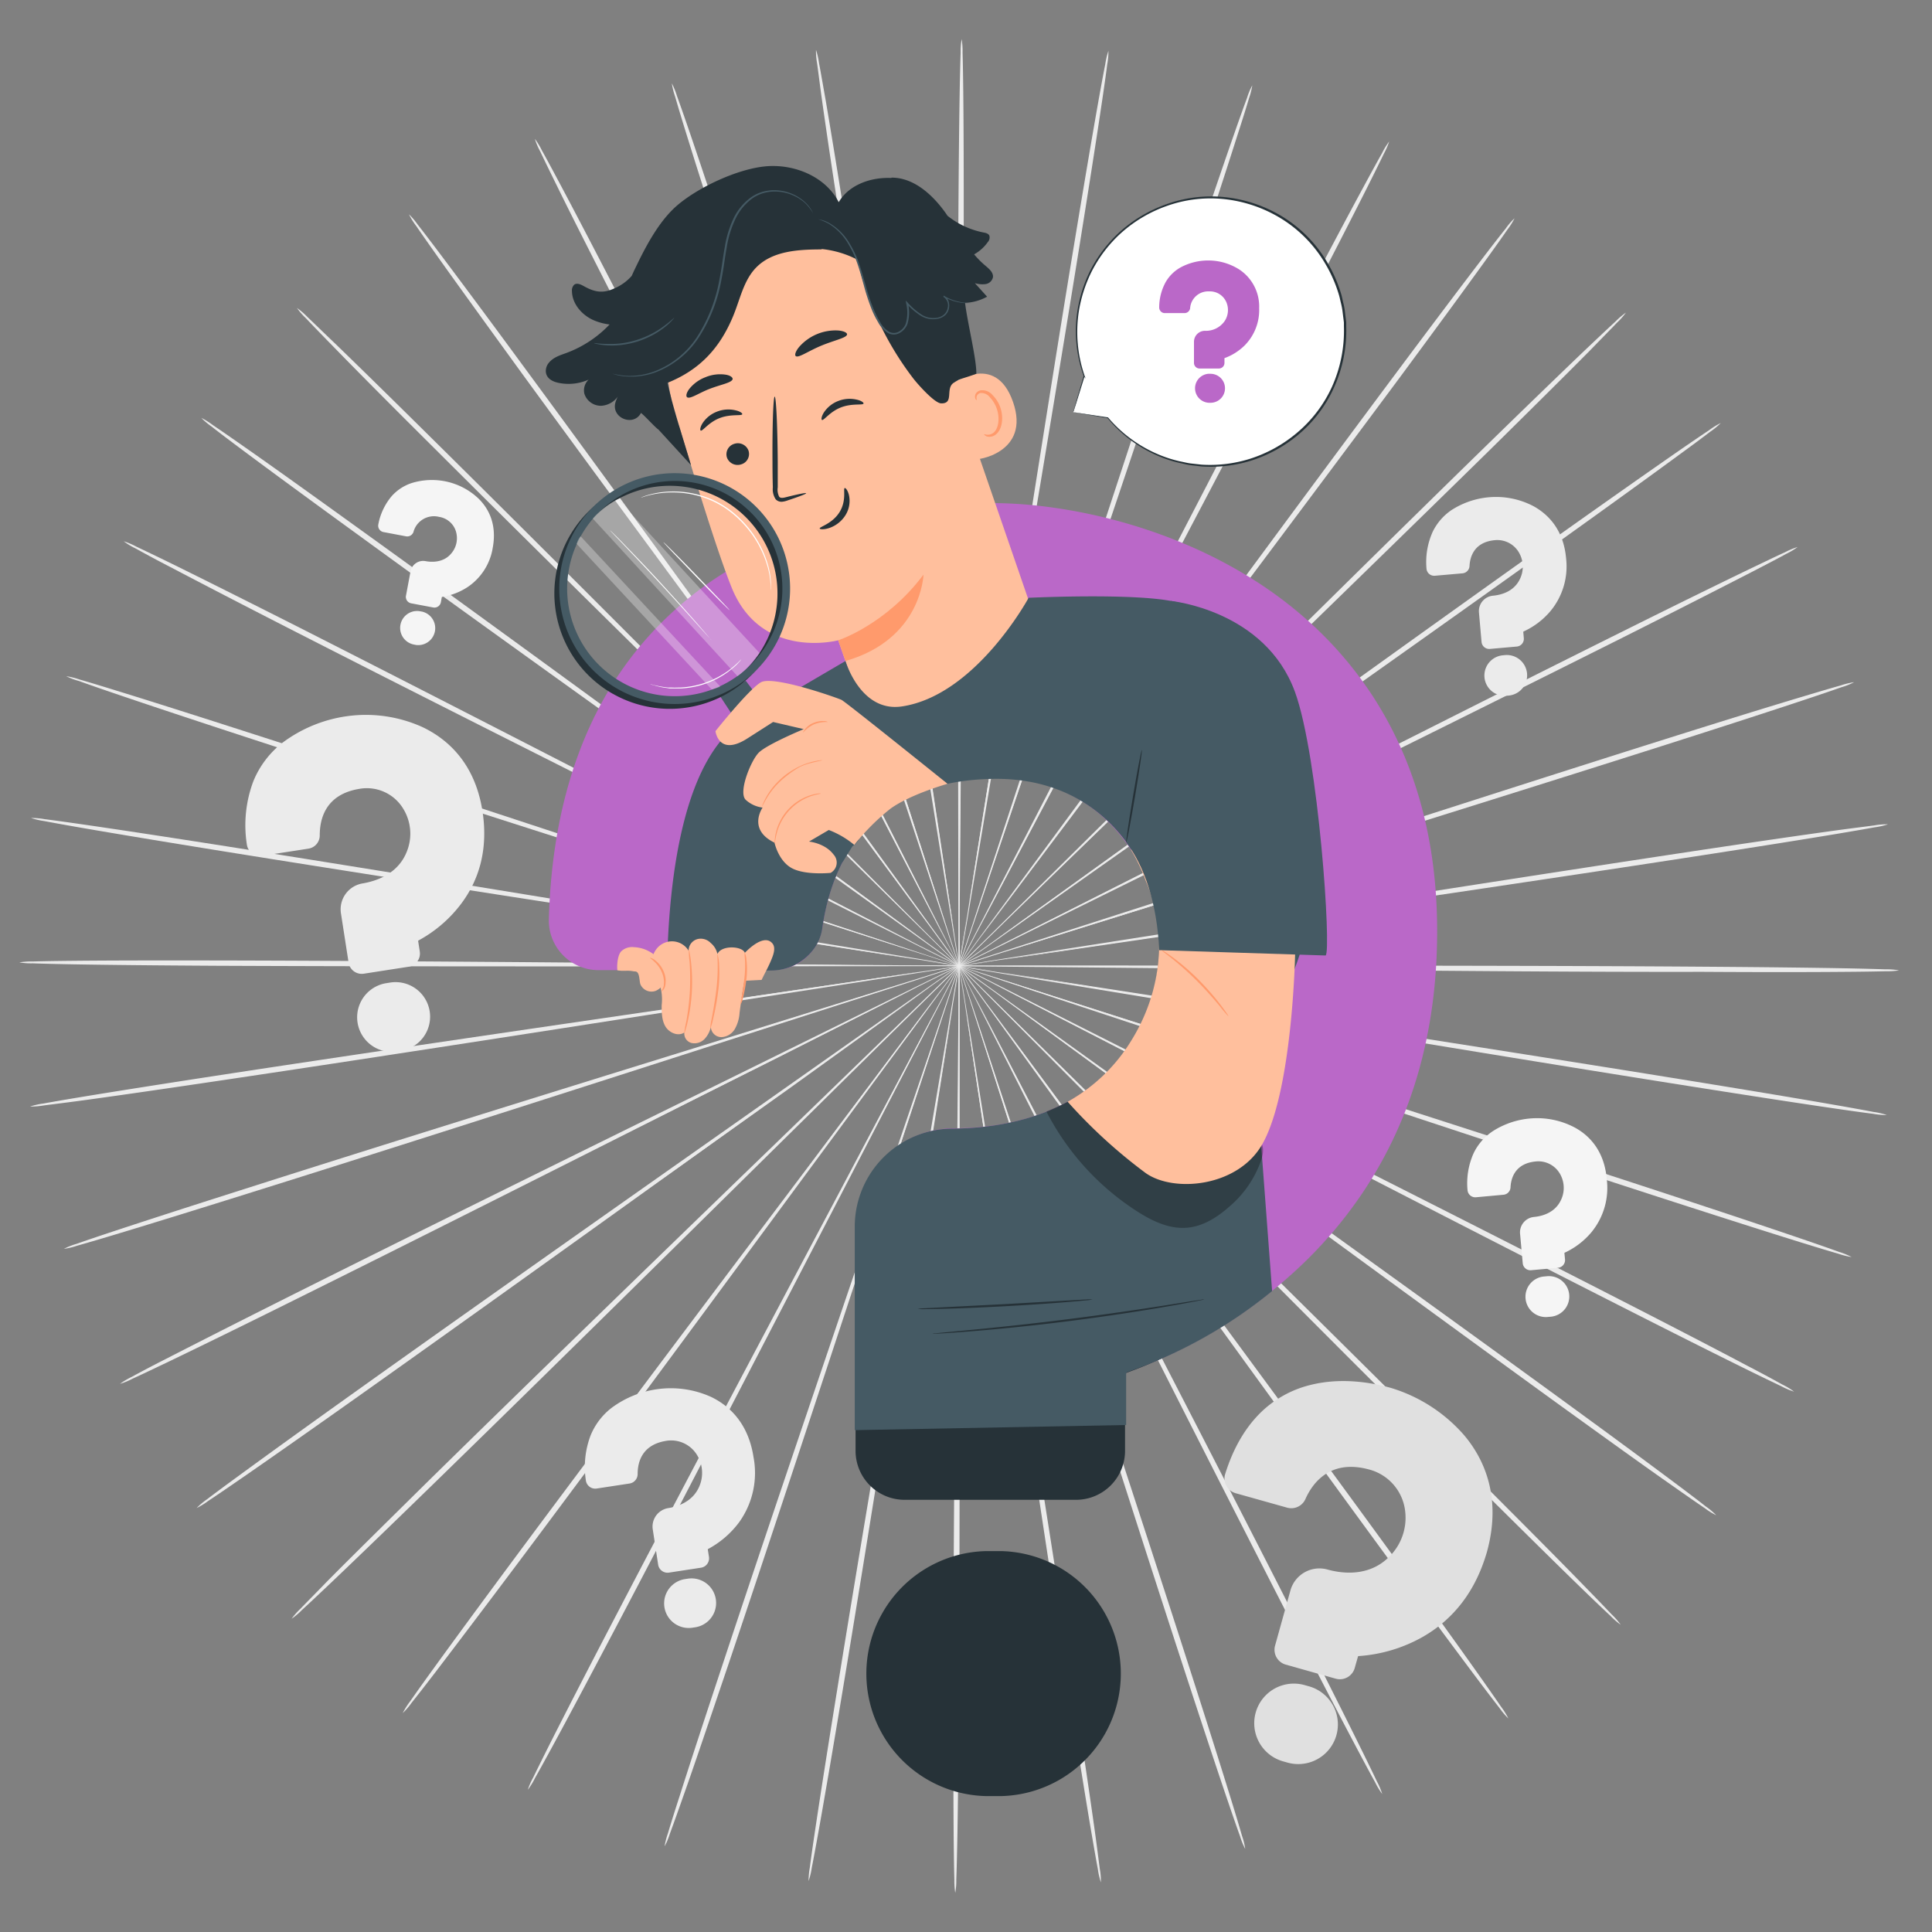 <svg xmlns="http://www.w3.org/2000/svg" viewBox="0 0 500 500"><rect x="0" y="0" width="500" height="500" fill="#808080" stroke="none"/><g id="freepik--background-complete--inject-56"><path d="M317.52,250.72l-123-1.17-37.28-.18-10.14,0-2.63,0a4.72,4.72,0,0,0-.9,0,5.12,5.12,0,0,0,.9.06l2.63.06,10.14.12,37.28.2,123,.08c48,0,91.5.06,123,.29,15.74.11,28.48.26,37.28.42,4.41.09,7.82.18,10.14.26a18,18,0,0,1,3.53.27,19.74,19.74,0,0,1-3.53.23c-2.32.06-5.74.12-10.14.15-8.8.08-21.54.1-37.28,0C409,251.58,365.54,251.21,317.52,250.72Z" style="fill:#ebebeb"></path><path d="M316.57,261.41l-121.35-20-36.8-5.89-10-1.52-2.61-.37a4.93,4.93,0,0,0-.89-.09,4.78,4.78,0,0,0,.88.2l2.59.47,10,1.68,36.8,5.91L316.68,260.7c47.44,7.35,90.38,14.07,121.44,19.12,15.53,2.52,28.09,4.62,36.76,6.14,4.34.75,7.7,1.37,10,1.81a17.24,17.24,0,0,1,3.45.81,19.73,19.73,0,0,1-3.53-.32c-2.3-.29-5.68-.76-10-1.39-8.71-1.27-21.3-3.2-36.84-5.66C406.81,276.3,363.92,269.26,316.57,261.41Z" style="fill:#ebebeb"></path><path d="M313.92,271.82,197.29,233.2l-35.4-11.53-9.65-3.06-2.52-.77a5.49,5.49,0,0,0-.87-.22,5,5,0,0,0,.84.33l2.48.86,9.6,3.22,35.39,11.55,117,37.55c45.67,14.62,87,27.93,116.87,37.74,14.94,4.9,27,8.93,35.32,11.77,4.16,1.42,7.39,2.55,9.56,3.34a18.3,18.3,0,0,1,3.28,1.34,19.4,19.4,0,0,1-3.44-.86c-2.23-.64-5.49-1.63-9.69-2.93-8.4-2.61-20.52-6.47-35.48-11.31C400.66,300.54,359.43,286.92,313.92,271.82Z" style="fill:#ebebeb"></path><path d="M309.65,281.68l-109-56.23-33.12-16.88-9-4.52-2.36-1.15a7.52,7.52,0,0,0-.83-.36,5.66,5.66,0,0,0,.78.46l2.31,1.24,9,4.66,33.11,16.9L310,281.05c42.77,21.52,81.47,41.08,109.4,55.4,14,7.16,25.24,13,33,17.11,3.88,2,6.88,3.66,8.91,4.78a17.48,17.48,0,0,1,3,1.82,19.45,19.45,0,0,1-3.26-1.38c-2.09-1-5.16-2.47-9.1-4.41-7.88-3.88-19.23-9.57-33.22-16.68C390.73,323.49,352.19,303.65,309.65,281.68Z" style="fill:#ebebeb"></path><path d="M303.87,290.76,205.1,218.42l-30-21.78-8.21-5.86c-.93-.65-1.64-1.15-2.16-1.5a4,4,0,0,0-.75-.48,7.1,7.1,0,0,0,.69.57l2.09,1.58,8.12,6,30,21.8,99.44,71.45c38.83,27.86,73.95,53.14,99.26,71.59,12.66,9.22,22.87,16.74,29.89,22,3.51,2.62,6.22,4.68,8,6.09a17.38,17.38,0,0,1,2.69,2.27,18.29,18.29,0,0,1-3-1.86c-1.92-1.3-4.71-3.24-8.3-5.76-7.16-5-17.47-12.42-30.17-21.59C377.32,344.56,342.39,319,303.87,290.76Z" style="fill:#ebebeb"></path><path d="M296.72,298.83l-86.16-86.6c-11.06-11-20-19.93-26.24-26.12-3.1-3.05-5.52-5.42-7.19-7.05l-1.89-1.82a5.53,5.53,0,0,0-.67-.59,5.23,5.23,0,0,0,.6.67L177,179.2l7.08,7.16,26.22,26.14,87,85.83c34,33.48,64.67,63.84,86.77,85.95,11.05,11.05,19.95,20,26.05,26.29,3.06,3.13,5.41,5.58,7,7.26a17.64,17.64,0,0,1,2.31,2.65,18.76,18.76,0,0,1-2.66-2.31c-1.69-1.56-4.15-3.91-7.29-6.95-6.28-6.08-15.3-15-26.4-26C360.79,363.25,330.32,332.66,296.72,298.83Z" style="fill:#ebebeb"></path><path d="M288.38,305.72,216.93,207l-21.8-29.83-6-8.07L187.56,167a6.81,6.81,0,0,0-.56-.68,4.45,4.45,0,0,0,.48.75l1.49,2.14,5.87,8.15,21.77,29.84L289,305.3c28.27,38.27,53.82,73,72.16,98.21,9.17,12.61,16.54,22.85,21.59,30,2.52,3.56,4.46,6.33,5.75,8.23a18,18,0,0,1,1.86,3,19,19,0,0,1-2.27-2.68c-1.42-1.81-3.48-4.51-6.1-8-5.25-7-12.76-17.12-22-29.7C341.52,379.18,316.24,344.29,288.38,305.72Z" style="fill:#ebebeb"></path><path d="M279.06,311.23l-54.9-108.57-16.81-32.82L202.72,161c-.54-1-.94-1.75-1.24-2.3a6,6,0,0,0-.45-.76,5.15,5.15,0,0,0,.35.81l1.14,2.35c1,2.07,2.56,5.09,4.5,9l16.78,32.83,55.91,108.07c21.86,42.16,41.59,80.38,55.7,108.13,7.06,13.87,12.72,25.12,16.57,32.93,1.93,3.9,3.4,6.94,4.38,9a17.73,17.73,0,0,1,1.36,3.23,19.19,19.19,0,0,1-1.82-3c-1.11-2-2.72-5-4.75-8.83-4.08-7.7-9.9-18.88-17-32.72C319.9,392,300.46,353.63,279.06,311.23Z" style="fill:#ebebeb"></path><path d="M269,315.24,232.08,199.5l-11.36-35c-1.37-4.1-2.43-7.29-3.16-9.5-.37-1.06-.65-1.87-.85-2.46a5.67,5.67,0,0,0-.33-.83,5.49,5.49,0,0,0,.22.87c.18.59.43,1.41.75,2.49l3,9.54c2.69,8.31,6.56,20.26,11.33,35l38,115.4c14.86,45,28.25,85.83,37.76,115.42,4.76,14.8,8.55,26.79,11.11,35.1,1.28,4.15,2.25,7.38,2.88,9.58a17.05,17.05,0,0,1,.83,3.4,17.86,17.86,0,0,1-1.32-3.24c-.78-2.16-1.89-5.35-3.29-9.46-2.8-8.23-6.75-20.17-11.58-34.95C296.42,401.32,283.34,360.42,269,315.24Z" style="fill:#ebebeb"></path><path d="M258.38,317.63c-7-46.87-13.37-89.28-18-120-2.37-15.33-4.29-27.73-5.63-36.35l-1.6-9.87c-.2-1.1-.34-1.95-.45-2.56a5.59,5.59,0,0,0-.19-.87,5.43,5.43,0,0,0,.08.89c.08.61.2,1.46.35,2.57.33,2.3.82,5.62,1.44,9.9,1.33,8.61,3.24,21,5.61,36.35,4.89,30.7,11.63,73.05,19.08,119.85s14.2,89.14,18.87,119.84c2.34,15.35,4.18,27.78,5.38,36.39.6,4.3,1,7.64,1.31,9.91a17.44,17.44,0,0,1,.28,3.48,18.81,18.81,0,0,1-.78-3.4c-.43-2.25-1-5.57-1.74-9.86-1.45-8.56-3.45-21-5.85-36.3C271.74,406.9,265.36,364.48,258.38,317.63Z" style="fill:#ebebeb"></path><path d="M247.53,318.36c.43-47.38.82-90.25,1.1-121.32.07-15.51.12-28,.16-36.77,0-4.32,0-7.68,0-10,0-1.12,0-2,0-2.6a4.59,4.59,0,0,0-.05-.88,8.56,8.56,0,0,0,0,.88c0,.62,0,1.48-.07,2.6,0,2.32-.06,5.68-.12,10,0,8.71-.1,21.26-.18,36.77V318.36c0,47.35,0,90.24-.21,121.28-.11,15.52-.25,28.08-.41,36.76-.09,4.34-.17,7.71-.26,10a17.59,17.59,0,0,1-.27,3.48,19.29,19.29,0,0,1-.23-3.48c-.07-2.29-.12-5.66-.17-10-.08-8.68-.11-21.25-.07-36.77C246.7,408.59,247.06,365.71,247.53,318.36Z" style="fill:#ebebeb"></path><path d="M236.68,317.42c7.9-46.73,15-89,20.22-119.68l6-36.29c.67-4.27,1.18-7.59,1.54-9.88l.37-2.58a4.86,4.86,0,0,0,.09-.88,6.19,6.19,0,0,0-.2.87c-.11.6-.27,1.45-.47,2.55-.39,2.29-1,5.6-1.7,9.86-1.41,8.6-3.45,21-6,36.29-4.89,30.7-11.65,73.05-19.11,119.86s-14.21,89.14-19.31,119.77c-2.55,15.31-4.67,27.7-6.2,36.25-.77,4.28-1.38,7.59-1.83,9.84a17.57,17.57,0,0,1-.82,3.4,19.14,19.14,0,0,1,.32-3.48c.29-2.27.76-5.61,1.41-9.91,1.28-8.59,3.23-21,5.71-36.33C221.64,406.43,228.76,364.12,236.68,317.42Z" style="fill:#ebebeb"></path><path d="M226.13,314.82l39.08-115,11.67-34.92,3.1-9.52c.33-1.07.59-1.89.77-2.48A5.43,5.43,0,0,0,281,152a4.67,4.67,0,0,0-.33.82l-.88,2.45c-.75,2.2-1.85,5.38-3.25,9.47-2.77,8.28-6.76,20.19-11.7,34.91-9.73,29.56-23.16,70.34-38,115.4s-28.26,85.82-38.19,115.28c-5,14.73-9,26.63-11.92,34.83-1.44,4.11-2.58,7.28-3.38,9.43a16.79,16.79,0,0,1-1.35,3.23,18.57,18.57,0,0,1,.87-3.39c.65-2.19,1.65-5.42,3-9.56,2.63-8.28,6.54-20.24,11.44-35C197.06,400.38,210.84,359.71,226.13,314.82Z" style="fill:#ebebeb"></path><path d="M216.13,310.62c22.23-42,42.36-80,56.94-107.55l17.1-32.68c2-3.85,3.51-6.84,4.58-8.91l1.16-2.34a4.1,4.1,0,0,0,.36-.81,6.67,6.67,0,0,0-.46.76l-1.25,2.29c-1.1,2.05-2.68,5-4.72,8.85l-17.12,32.66c-14.33,27.67-34.11,65.86-56,108.05s-41.61,80.37-56.12,107.92c-7.25,13.77-13.17,24.9-17.32,32.55-2.08,3.83-3.71,6.79-4.84,8.79a18.41,18.41,0,0,1-1.85,3A18.4,18.4,0,0,1,138,460c1-2.07,2.5-5.09,4.46-9,3.93-7.77,9.7-19,16.89-32.77C173.77,390.6,193.87,352.57,216.13,310.62Z" style="fill:#ebebeb"></path><path d="M206.92,304.92l73.29-97.45,22.06-29.64,5.94-8.1,1.52-2.12a6.62,6.62,0,0,0,.49-.75,5.23,5.23,0,0,0-.58.68l-1.6,2.07c-1.41,1.85-3.45,4.55-6.06,8l-22.09,29.62-72.39,98.1c-28.22,38.31-53.84,73-72.53,97.94-9.35,12.48-17,22.56-22.27,29.48-2.66,3.46-4.74,6.14-6.18,7.93a17.1,17.1,0,0,1-2.29,2.66,18.38,18.38,0,0,1,1.89-3c1.31-1.89,3.27-4.65,5.83-8.18,5.11-7.07,12.58-17.25,21.87-29.77C152.4,377.39,178.28,342.93,206.92,304.92Z" style="fill:#ebebeb"></path><path d="M198.72,297.87l87.77-85C297.65,201.93,306.68,193.09,313,187l7.14-7.09,1.84-1.87a5.75,5.75,0,0,0,.6-.66,6.1,6.1,0,0,0-.68.58c-.45.43-1.08,1-1.91,1.8l-7.25,7-26.49,25.88-87,85.8c-33.92,33.51-64.69,63.81-87.1,85.62-11.2,10.9-20.3,19.68-26.65,25.71-3.17,3-5.64,5.33-7.35,6.89a17.77,17.77,0,0,1-2.68,2.27,18.71,18.71,0,0,1,2.33-2.63c1.59-1.66,4-4.08,7-7.18C91,402.86,100,394,111.14,383,133.44,361.1,164.44,331,198.72,297.87Z" style="fill:#ebebeb"></path><path d="M191.74,289.65l100.11-70.52,30.23-21.51,8.17-5.91,2.11-1.56a5.26,5.26,0,0,0,.7-.57,6.58,6.58,0,0,0-.76.48l-2.17,1.48-8.27,5.78-30.24,21.5-99.46,71.41c-38.8,27.91-74,53.12-99.54,71.22-12.79,9.06-23.17,16.34-30.38,21.31-3.61,2.49-6.42,4.41-8.35,5.68a18.87,18.87,0,0,1-3,1.84A18,18,0,0,1,53.6,388c1.83-1.4,4.56-3.43,8.09-6,7.07-5.18,17.35-12.6,30.1-21.7C117.28,342.1,152.64,317.15,191.74,289.65Z" style="fill:#ebebeb"></path><path d="M186.14,280.47,296.2,226.25l33.27-16.59,9-4.58,2.33-1.22c.52-.28.78-.43.78-.44a4.78,4.78,0,0,0-.83.35l-2.38,1.12-9.08,4.44L296,225.9,186.46,281.11c-42.74,21.57-81.47,41.06-109.6,55-14.07,7-25.47,12.56-33.39,16.37-4,1.9-7,3.35-9.14,4.31a17.59,17.59,0,0,1-3.27,1.35,19.41,19.41,0,0,1,3-1.79c2-1.1,5-2.69,8.95-4.7,7.8-4,19.13-9.76,33.16-16.79C104.28,320.79,143.16,301.59,186.14,280.47Z" style="fill:#ebebeb"></path><path d="M182.07,270.52l117.34-36.46,35.5-11.22,9.63-3.12,2.49-.85a4.63,4.63,0,0,0,.84-.32,5.81,5.81,0,0,0-.87.22l-2.53.74-9.67,3-35.52,11.19-117,37.53c-45.65,14.68-87,27.91-117,37.3-15,4.71-27.15,8.46-35.58,11-4.21,1.27-7.49,2.23-9.72,2.85a17.63,17.63,0,0,1-3.44.82,18.22,18.22,0,0,1,3.29-1.3c2.18-.77,5.41-1.87,9.59-3.25,8.34-2.76,20.45-6.68,35.43-11.44C94.8,297.64,136.26,284.72,182.07,270.52Z" style="fill:#ebebeb"></path><path d="M179.63,260.07l121.7-17.8,36.85-5.57,10-1.59,2.6-.45a4.68,4.68,0,0,0,.88-.19,7.51,7.51,0,0,0-.9.08l-2.61.35-10,1.43-36.86,5.55-121.53,18.9c-47.42,7.41-90.38,14.06-121.5,18.68-15.57,2.32-28.17,4.14-36.89,5.33-4.36.59-7.75,1-10.06,1.3a19,19,0,0,1-3.53.28,18.63,18.63,0,0,1,3.46-.78c2.28-.42,5.64-1,10-1.72,8.69-1.43,21.27-3.42,36.82-5.8C89.13,273.31,132.13,267,179.63,260.07Z" style="fill:#ebebeb"></path><path d="M178.89,249.37l123,1,37.29.13,10.13,0,2.64,0c.59,0,.9,0,.9,0a5.27,5.27,0,0,0-.9-.06l-2.64-.06-10.13-.11L301.92,250l-123,.08c-48,.06-91.5,0-123-.14-15.74-.09-28.48-.22-37.28-.38-4.4-.08-7.82-.16-10.14-.25A17.76,17.76,0,0,1,5,249.06a19.94,19.94,0,0,1,3.54-.23c2.31-.07,5.73-.13,10.13-.17,8.81-.09,21.55-.12,37.29-.09C87.39,248.62,130.88,248.94,178.89,249.37Z" style="fill:#ebebeb"></path><path d="M179.83,238.68,301.2,258.54,338,264.38l10,1.52,2.61.36a5,5,0,0,0,.9.09,5.09,5.09,0,0,0-.88-.2l-2.59-.46-10-1.67-36.8-5.87L179.72,239.39c-47.45-7.29-90.4-14-121.47-19-15.53-2.5-28.09-4.59-36.76-6.09-4.34-.75-7.7-1.36-10-1.8a19.44,19.44,0,0,1-3.45-.8,18.21,18.21,0,0,1,3.53.3c2.31.29,5.69.76,10.05,1.39,8.71,1.26,21.3,3.17,36.84,5.61C89.57,223.9,132.47,230.89,179.83,238.68Z" style="fill:#ebebeb"></path><path d="M182.46,228.27l116.68,38.47,35.42,11.48,9.66,3,2.52.76a5.06,5.06,0,0,0,.87.23,5.57,5.57,0,0,0-.84-.33l-2.49-.86-9.6-3.21-35.41-11.51-117-37.4c-45.69-14.56-87.05-27.82-116.92-37.59-14.94-4.88-27-8.89-35.34-11.73-4.16-1.41-7.38-2.54-9.56-3.33A17.52,17.52,0,0,1,17.14,175a19.79,19.79,0,0,1,3.44.85c2.23.64,5.5,1.63,9.7,2.93,8.4,2.59,20.53,6.44,35.49,11.26C95.69,199.65,136.94,213.22,182.46,228.27Z" style="fill:#ebebeb"></path><path d="M186.72,218.4l109.09,56.09L329,291.33l9,4.51,2.37,1.15a5,5,0,0,0,.82.35,5.81,5.81,0,0,0-.77-.45l-2.32-1.24-9-4.65L296,274.14,186.39,219c-42.79-21.47-81.52-41-109.46-55.27-14-7.14-25.26-13-33-17.06-3.88-2-6.88-3.65-8.91-4.77a17,17,0,0,1-3-1.82,19.21,19.21,0,0,1,3.25,1.38c2.1,1,5.17,2.46,9.11,4.39,7.88,3.87,19.24,9.56,33.25,16.64C105.59,176.68,144.16,196.48,186.72,218.4Z" style="fill:#ebebeb"></path><path d="M192.5,209.31l98.86,72.22,30.06,21.74,8.22,5.85,2.16,1.5a5.51,5.51,0,0,0,.75.48,4.73,4.73,0,0,0-.69-.57L329.77,309l-8.13-6-30.05-21.76-99.52-71.33c-38.87-27.81-74-53-99.36-71.47-12.67-9.2-22.89-16.7-29.91-21.94-3.51-2.62-6.23-4.67-8-6.08a18.61,18.61,0,0,1-2.7-2.27,19.26,19.26,0,0,1,3,1.87c1.91,1.29,4.71,3.22,8.3,5.74,7.17,5,17.49,12.4,30.2,21.56C119,155.6,153.93,181.1,192.5,209.31Z" style="fill:#ebebeb"></path><path d="M199.64,201.23l86.26,86.5,26.28,26.09,7.19,7,1.89,1.81a6,6,0,0,0,.68.59,5.23,5.23,0,0,0-.6-.67l-1.82-1.88-7.08-7.15-26.26-26.1-87.06-85.73c-34-33.43-64.75-63.75-86.87-85.84-11.07-11-20-20-26.09-26.26-3.06-3.12-5.42-5.57-7-7.24a17.47,17.47,0,0,1-2.31-2.65A18.45,18.45,0,0,1,79.53,82C81.21,83.6,83.67,86,86.82,89c6.29,6.08,15.32,14.93,26.43,25.93C135.48,136.89,166,167.44,199.64,201.23Z" style="fill:#ebebeb"></path><path d="M208,194.33,279.54,293c9.2,12.56,16.66,22.73,21.83,29.8l6,8.05c.68.9,1.21,1.59,1.59,2.08a4.66,4.66,0,0,0,.57.69,6.11,6.11,0,0,0-.48-.75l-1.51-2.14-5.87-8.15-21.81-29.81-72.49-98c-28.32-38.24-53.9-72.91-72.28-98.11C125.91,84,118.52,73.8,113.46,66.69c-2.52-3.56-4.46-6.33-5.76-8.23a18.27,18.27,0,0,1-1.86-3,18.23,18.23,0,0,1,2.27,2.68c1.42,1.81,3.48,4.5,6.11,8,5.26,7,12.78,17.1,22,29.67C154.73,120.94,180.06,155.8,208,194.33Z" style="fill:#ebebeb"></path><path d="M217.27,188.81l55,108.5c7.1,13.83,12.85,25,16.85,32.8,2,3.84,3.57,6.82,4.64,8.88.54,1,.95,1.76,1.24,2.3a5.06,5.06,0,0,0,.46.77,7,7,0,0,0-.36-.82L294,338.9l-4.51-9c-4-7.77-9.73-19-16.82-32.81l-56.05-108c-21.91-42.14-41.69-80.32-55.84-108C153.71,67.21,148,56,144.17,48.16c-1.93-3.9-3.4-6.94-4.38-9a17.45,17.45,0,0,1-1.37-3.23,18.56,18.56,0,0,1,1.82,3c1.12,2,2.73,5,4.77,8.82,4.09,7.69,9.92,18.87,17.05,32.7C176.34,108.11,195.82,146.44,217.27,188.81Z" style="fill:#ebebeb"></path><path d="M227.35,184.79c14.47,45.17,27.56,86.06,37,115.69,4.81,14.76,8.7,26.71,11.41,35,1.37,4.1,2.43,7.29,3.17,9.49.37,1.06.65,1.88.85,2.46a5.67,5.67,0,0,0,.33.83,4.19,4.19,0,0,0-.22-.86l-.75-2.49c-.71-2.22-1.72-5.43-3-9.55-2.69-8.3-6.57-20.25-11.37-35L226.66,185c-14.91-45-28.35-85.79-37.9-115.38C184,54.85,180.17,42.86,177.6,34.55c-1.29-4.15-2.26-7.38-2.89-9.58a18.51,18.51,0,0,1-.84-3.4,18.24,18.24,0,0,1,1.32,3.25c.79,2.15,1.9,5.34,3.31,9.45,2.81,8.23,6.78,20.16,11.62,34.93C199.8,98.74,212.93,139.62,227.35,184.79Z" style="fill:#ebebeb"></path><path d="M238,182.38c7.08,46.86,13.49,89.27,18.13,120,2.39,15.33,4.33,27.73,5.68,36.34.7,4.27,1.24,7.58,1.61,9.87.2,1.1.35,2,.46,2.56a4.41,4.41,0,0,0,.19.87,5.29,5.29,0,0,0-.08-.88c-.09-.62-.2-1.47-.35-2.58l-1.46-9.89c-1.34-8.62-3.27-21-5.65-36.34-4.93-30.7-11.73-73-19.25-119.84s-14.31-89.12-19-119.82C215.85,47.33,214,34.9,212.79,26.3c-.61-4.3-1-7.64-1.33-9.91a17.49,17.49,0,0,1-.28-3.49,19.12,19.12,0,0,1,.78,3.41c.43,2.25,1,5.57,1.76,9.85,1.46,8.56,3.48,21,5.9,36.3C224.47,93.13,230.91,135.54,238,182.38Z" style="fill:#ebebeb"></path><path d="M248.8,181.64c-.37,47.38-.71,90.25-1,121.33,0,15.5-.09,28-.11,36.76,0,4.32,0,7.68,0,10,0,1.12,0,2,0,2.6a6,6,0,0,0,.05.88,5,5,0,0,0,.06-.88c0-.62,0-1.48.06-2.6,0-2.32.06-5.68.1-10,0-8.71.08-21.26.14-36.76,0-31.08-.1-74-.15-121.33s-.12-90.23.06-121.28c.08-15.52.21-28.08.36-36.76.08-4.34.16-7.71.24-10a17.59,17.59,0,0,1,.27-3.48,19.29,19.29,0,0,1,.23,3.48c.07,2.29.13,5.66.18,10,.1,8.68.14,21.25.12,36.77C249.51,91.41,249.21,134.29,248.8,181.64Z" style="fill:#ebebeb"></path><path d="M259.64,182.57c-7.83,46.74-14.92,89-20.06,119.7-2.49,15.31-4.5,27.7-5.9,36.3-.66,4.27-1.17,7.59-1.53,9.88-.16,1.11-.28,2-.37,2.58a5.29,5.29,0,0,0-.08.88,5.61,5.61,0,0,0,.19-.86c.12-.61.27-1.46.47-2.56.39-2.29,1-5.6,1.69-9.86,1.4-8.6,3.43-21,5.92-36.3,4.86-30.71,11.56-73.07,19-119.88S273,93.3,278.08,62.66c2.53-15.32,4.63-27.71,6.15-36.27.76-4.27,1.38-7.59,1.82-9.83a18.62,18.62,0,0,1,.81-3.4,17.42,17.42,0,0,1-.31,3.48c-.28,2.27-.75,5.6-1.39,9.9-1.27,8.59-3.21,21-5.67,36.34C274.57,93.54,267.51,135.85,259.64,182.57Z" style="fill:#ebebeb"></path><path d="M270.2,185.15,231.27,300.24c-4.9,14.73-8.87,26.66-11.62,34.94-1.33,4.11-2.37,7.31-3.09,9.52l-.77,2.49a4.86,4.86,0,0,0-.23.86,6.28,6.28,0,0,0,.34-.83c.2-.58.49-1.4.87-2.45L220,335.3l11.65-34.93c9.69-29.57,23.07-70.36,37.85-115.44s28.15-85.86,38-115.33c4.94-14.74,9-26.64,11.87-34.85,1.43-4.11,2.57-7.29,3.37-9.43a17.55,17.55,0,0,1,1.35-3.24,18.7,18.7,0,0,1-.86,3.39c-.65,2.2-1.65,5.42-3,9.57-2.63,8.29-6.52,20.25-11.4,35C299.16,99.56,285.44,140.25,270.2,185.15Z" style="fill:#ebebeb"></path><path d="M280.21,189.35,223.41,297c-7.19,13.79-13,25-17.06,32.7l-4.57,8.92-1.16,2.34a5.58,5.58,0,0,0-.36.81,5.21,5.21,0,0,0,.46-.76l1.25-2.29c1.1-2.05,2.68-5,4.71-8.85l17.08-32.69L279.57,189c21.75-42.22,41.51-80.42,56-108,7.23-13.79,13.13-24.92,17.28-32.58,2.07-3.83,3.69-6.8,4.83-8.8a18,18,0,0,1,1.84-3,19.47,19.47,0,0,1-1.4,3.21c-1,2.07-2.49,5.1-4.45,9-3.92,7.77-9.67,19-16.84,32.79C322.46,109.31,302.41,147.36,280.21,189.35Z" style="fill:#ebebeb"></path><path d="M289.43,195l-73.17,97.54-22,29.67-5.93,8.11c-.66.91-1.16,1.62-1.52,2.12a6.62,6.62,0,0,0-.49.75,5.23,5.23,0,0,0,.58-.68l1.6-2.07c1.4-1.86,3.44-4.55,6.05-8l22.05-29.65,72.26-98.19c28.18-38.34,53.75-73,72.41-98,9.33-12.5,16.93-22.58,22.23-29.51,2.65-3.47,4.73-6.14,6.17-7.94a17.1,17.1,0,0,1,2.29-2.66,17.86,17.86,0,0,1-1.89,3c-1.3,1.89-3.27,4.66-5.82,8.19-5.1,7.08-12.56,17.26-21.83,29.8C343.85,122.49,318,157,289.43,195Z" style="fill:#ebebeb"></path><path d="M297.63,202.07,210,287.2l-26.43,25.92c-3.08,3.07-5.48,5.46-7.14,7.1l-1.83,1.87a5.23,5.23,0,0,0-.6.67,7.33,7.33,0,0,0,.68-.59l1.9-1.8,7.25-7,26.45-25.91,86.87-85.91c33.88-33.55,64.61-63.89,87-85.73,11.19-10.91,20.28-19.71,26.61-25.74,3.17-3,5.65-5.34,7.35-6.9a19.25,19.25,0,0,1,2.68-2.28,18,18,0,0,1-2.33,2.63c-1.59,1.67-4,4.1-7,7.2-6.16,6.21-15.13,15.12-26.27,26.09C362.83,138.76,331.87,168.87,297.63,202.07Z" style="fill:#ebebeb"></path><path d="M304.63,210.28l-100,70.64-30.2,21.56c-3.53,2.55-6.28,4.54-8.17,5.92L164.13,310a5.29,5.29,0,0,0-.69.56,5,5,0,0,0,.76-.47l2.16-1.48,8.26-5.8,30.22-21.53L304.2,209.7c38.76-28,73.9-53.21,99.45-71.35C416.42,129.28,426.8,122,434,117c3.61-2.49,6.42-4.41,8.34-5.68a17.72,17.72,0,0,1,3-1.84,18.75,18.75,0,0,1-2.72,2.24c-1.83,1.4-4.56,3.44-8.09,6-7.06,5.19-17.33,12.62-30.07,21.74C379,157.74,343.69,182.73,304.63,210.28Z" style="fill:#ebebeb"></path><path d="M310.24,219.46l-110,54.35L167,290.45,158,295l-2.32,1.22c-.52.29-.79.44-.78.45a4.78,4.78,0,0,0,.83-.35l2.37-1.13,9.08-4.45,33.26-16.61,109.48-55.34c42.72-21.63,81.43-41.16,109.54-55.14,14.05-7,25.45-12.59,33.36-16.4,4-1.91,7-3.37,9.14-4.33a18.89,18.89,0,0,1,3.27-1.36,18,18,0,0,1-3,1.8c-2,1.11-5.05,2.69-8.95,4.71-7.79,4-19.11,9.79-33.14,16.84C392.05,179,353.19,198.28,310.24,219.46Z" style="fill:#ebebeb"></path><path d="M314.32,229.39,197,266l-35.49,11.27-9.62,3.14-2.5.84a5.57,5.57,0,0,0-.84.33,5.41,5.41,0,0,0,.88-.22l2.52-.75,9.68-3,35.49-11.25c30-9.64,71.28-23,117-37.67s87-28,117-37.45c15-4.73,27.14-8.49,35.56-11,4.21-1.27,7.49-2.23,9.72-2.86a19.38,19.38,0,0,1,3.44-.83,16.82,16.82,0,0,1-3.29,1.31c-2.18.77-5.41,1.88-9.58,3.26-8.34,2.78-20.44,6.71-35.42,11.49C401.56,202.17,360.11,215.14,314.32,229.39Z" style="fill:#ebebeb"></path><path d="M316.77,239.84l-121.68,18-36.84,5.62-10,1.6-2.59.45a5.22,5.22,0,0,0-.88.19,5.43,5.43,0,0,0,.89-.08l2.62-.35,10-1.45,36.84-5.59,121.51-19.05C364.07,231.66,407,225,438.14,220.3c15.56-2.34,28.16-4.17,36.88-5.37,4.36-.6,7.75-1,10.06-1.32a17.9,17.9,0,0,1,3.53-.28,18.63,18.63,0,0,1-3.46.78c-2.28.42-5.64,1-10,1.73-8.68,1.45-21.26,3.45-36.81,5.85C407.26,226.49,364.26,232.87,316.77,239.84Z" style="fill:#ebebeb"></path><path d="M378.89,371.4A40.73,40.73,0,0,0,360,359.2c-5.09-1.43-12.81-2.74-20.67-.82a27.9,27.9,0,0,0-12.71,6.84c-4.21,4-7.42,9.43-9.54,16.24a3.86,3.86,0,0,0,.3,3.05,3.93,3.93,0,0,0,2.4,1.93l13.36,3.75a4,4,0,0,0,4.69-2.21c1.77-4,6.24-10.37,16.28-7.73a12.62,12.62,0,0,1,9.57,11.07,14.14,14.14,0,0,1-4.56,11.95c-5.2,4.86-12,3.92-15.57,2.92a7.79,7.79,0,0,0-9.57,5.35l-4,14.37a4,4,0,0,0,2.73,4.88l13,3.66a4,4,0,0,0,4.88-2.73l.85-3a.18.18,0,0,1,.16-.13,39,39,0,0,0,16.24-4.76c8.41-4.68,14.11-12.18,17-22.27C388.79,387.09,383.79,377.18,378.89,371.4Z" style="fill:#e0e0e0"></path><path d="M338.77,436.42l-1.14-.32a10.25,10.25,0,1,0-5.56,19.74l1.14.32a10.25,10.25,0,0,0,5.56-19.74Z" style="fill:#e0e0e0"></path><path d="M407.56,291.81a20.82,20.82,0,0,0-11.29-2.37,21.23,21.23,0,0,0-10.06,3.39,14.38,14.38,0,0,0-4.83,5.6,19,19,0,0,0-1.59,9.53,2,2,0,0,0,.7,1.41,2,2,0,0,0,1.51.48l7.08-.65a2,2,0,0,0,1.84-1.92c.11-2.25,1.09-6.11,6.38-6.68a6.46,6.46,0,0,1,6.61,3.54,7.25,7.25,0,0,1,0,6.56c-1.6,3.28-5,4.07-6.92,4.25a4,4,0,0,0-3.6,4.32l.69,7.62a2,2,0,0,0,2.2,1.84l6.91-.63a2,2,0,0,0,1.83-2.21l-.15-1.6a.1.1,0,0,1,.06-.09,20,20,0,0,0,6.9-5.26,18.08,18.08,0,0,0,4-13.77C415.18,297.51,411,293.68,407.56,291.81Z" style="fill:#f5f5f5"></path><path d="M400.26,330.3l-.6.05a5.26,5.26,0,1,0,1,10.47l.6-.05a5.26,5.26,0,1,0-1-10.47Z" style="fill:#f5f5f5"></path><path d="M123.88,129.07a17.47,17.47,0,0,0-8.52-4.48,17.79,17.79,0,0,0-8.84.43,11.92,11.92,0,0,0-5.16,3.39,15.89,15.89,0,0,0-3.45,7.29,1.68,1.68,0,0,0,1.34,2l5.83,1.1a1.71,1.71,0,0,0,1.92-1.12,5.48,5.48,0,0,1,6.64-3.91,5.39,5.39,0,0,1,4.5,4.35,6.07,6.07,0,0,1-1.49,5.27c-2,2.27-5,2.12-6.53,1.83a3.33,3.33,0,0,0-3.87,2.64l-1.18,6.28a1.69,1.69,0,0,0,1.35,2l5.68,1.07a1.7,1.7,0,0,0,2-1.35l.24-1.32a.11.11,0,0,1,.07-.06,16.81,16.81,0,0,0,6.74-2.64,15.11,15.11,0,0,0,6.38-10.13C128.69,135.38,126.19,131.35,123.88,129.07Z" style="fill:#f5f5f5"></path><path d="M109.25,158.29l-.5-.09a4.38,4.38,0,1,0-1.62,8.61l.5.1a4.39,4.39,0,0,0,1.62-8.62Z" style="fill:#f5f5f5"></path><path d="M397,131.07a20.86,20.86,0,0,0-11.29-2.41A21.27,21.27,0,0,0,375.66,132a14.4,14.4,0,0,0-4.86,5.58,19.08,19.08,0,0,0-1.63,9.53,2,2,0,0,0,2.2,1.89l7.09-.62a2,2,0,0,0,1.85-1.91c.12-2.25,1.11-6.1,6.4-6.66a6.48,6.48,0,0,1,6.6,3.57,7.25,7.25,0,0,1,0,6.56c-1.61,3.28-5,4.05-6.94,4.23a4,4,0,0,0-3.62,4.3l.67,7.62a2,2,0,0,0,2.2,1.85l6.9-.61a2,2,0,0,0,1.84-2.19l-.14-1.61a.11.11,0,0,1,.06-.09,20,20,0,0,0,6.92-5.22,18.12,18.12,0,0,0,4.1-13.76C404.61,136.81,400.41,133,397,131.07Z" style="fill:#ebebeb"></path><path d="M389.56,169.53l-.6.06a5.25,5.25,0,1,0,.91,10.47l.6-.05a5.26,5.26,0,0,0-.91-10.48Z" style="fill:#ebebeb"></path><path d="M184,361.51a25.31,25.31,0,0,0-13.83-2,25.75,25.75,0,0,0-11.9,4.85,17.24,17.24,0,0,0-5.42,7.12,23,23,0,0,0-1.23,11.64,2.45,2.45,0,0,0,2.81,2.11l8.51-1.3a2.47,2.47,0,0,0,2.08-2.46c0-2.72.87-7.46,7.22-8.55a7.83,7.83,0,0,1,8.25,3.8,8.8,8.8,0,0,1,.5,7.93c-1.7,4.08-5.78,5.29-8.06,5.65a4.83,4.83,0,0,0-4,5.48l1.4,9.16a2.46,2.46,0,0,0,2.8,2.05l8.29-1.27a2.46,2.46,0,0,0,2.06-2.8l-.3-1.92a.11.11,0,0,1,.06-.11,24.32,24.32,0,0,0,8-6.87A21.87,21.87,0,0,0,195,377.05C193.58,367.84,188.21,363.51,184,361.51Z" style="fill:#ebebeb"></path><path d="M178,408.56l-.72.11a6.36,6.36,0,1,0,1.92,12.58l.73-.11A6.36,6.36,0,1,0,178,408.56Z" style="fill:#ebebeb"></path><path d="M109.31,188.16a35.49,35.49,0,0,0-19.43-2.82,36.18,36.18,0,0,0-16.71,6.83,24.31,24.31,0,0,0-7.6,10,32.33,32.33,0,0,0-1.69,16.34,3.43,3.43,0,0,0,1.34,2.32,3.47,3.47,0,0,0,2.61.65l12-1.85a3.46,3.46,0,0,0,2.92-3.45c0-3.84,1.2-10.49,10.12-12a11,11,0,0,1,11.6,5.31,12.33,12.33,0,0,1,.72,11.13c-2.37,5.74-8.1,7.45-11.3,8a6.79,6.79,0,0,0-5.66,7.71l2,12.87A3.45,3.45,0,0,0,94.11,252l11.65-1.81a3.46,3.46,0,0,0,2.88-3.94l-.42-2.7a.16.16,0,0,1,.09-.16,34.14,34.14,0,0,0,11.16-9.66c5-6.76,6.79-14.77,5.39-23.81C122.85,197,115.29,191,109.31,188.16Z" style="fill:#ebebeb"></path><path d="M101,254.28l-1,.16a8.94,8.94,0,0,0,2.74,17.67l1-.16A8.94,8.94,0,1,0,101,254.28Z" style="fill:#ebebeb"></path></g><g id="freepik--speech-bubble--inject-56"><path d="M277.72,106.67l9,1.5a34.82,34.82,0,1,0-6.17-10.85v0Z" style="fill:#fff"></path><path d="M277.72,106.67s0-.2.16-.6l.51-1.79c.48-1.61,1.17-4,2.06-7l.06-.21.13.18v0l-.19.09a34.69,34.69,0,0,1-1.64-16.72A36,36,0,0,1,282.17,70,35.23,35.23,0,0,1,289.82,60a35.71,35.71,0,0,1,12-7.13,34.2,34.2,0,0,1,15-1.87A35.82,35.82,0,0,1,332,56.13a34.34,34.34,0,0,1,11.68,12.08,36.38,36.38,0,0,1,3.43,7.94c.2.69.33,1.39.49,2.09a16.3,16.3,0,0,1,.42,2.08c.09.7.17,1.41.26,2.1l.12,1,0,1a35.65,35.65,0,0,1-3.17,15.89A34.13,34.13,0,0,1,336,112.5a35.88,35.88,0,0,1-12.34,6.75A35.1,35.1,0,0,1,311,120.72l-2.93-.34c-1-.14-1.88-.39-2.79-.57a32.42,32.42,0,0,1-5.13-1.64,34.7,34.7,0,0,1-13.5-9.93l.06,0L280,107.09l-1.71-.31-.57-.11.61.08,1.75.27,6.67,1h0l0,0a34.7,34.7,0,0,0,13.46,9.76,32.22,32.22,0,0,0,5.09,1.6c.91.17,1.82.42,2.77.55l2.9.32a34.56,34.56,0,0,0,12.47-1.5,35.46,35.46,0,0,0,12.16-6.69,33.87,33.87,0,0,0,9.1-11.93,35.27,35.27,0,0,0,3.1-15.67v-1l-.12-1c-.09-.68-.17-1.37-.26-2.07a18.59,18.59,0,0,0-.41-2.05c-.17-.68-.3-1.38-.49-2a35.57,35.57,0,0,0-3.38-7.83,33.91,33.91,0,0,0-11.5-11.9,35.3,35.3,0,0,0-15-5.1A33.79,33.79,0,0,0,302,53.29a35.28,35.28,0,0,0-11.85,7,34.63,34.63,0,0,0-7.59,9.9,35.72,35.72,0,0,0-3.37,10.47,34.83,34.83,0,0,0,1.51,16.6l.26.74-.44-.64v0l.18,0c-.93,3-1.66,5.32-2.15,6.91-.25.78-.44,1.38-.57,1.81S277.72,106.67,277.72,106.67Z" style="fill:#263238"></path><path d="M320.76,69.77a14.92,14.92,0,0,0-7.9-2.36,15.09,15.09,0,0,0-7.35,1.81,10.22,10.22,0,0,0-3.78,3.69A13.64,13.64,0,0,0,300,79.6a1.45,1.45,0,0,0,.42,1,1.42,1.42,0,0,0,1,.43l5.08,0A1.46,1.46,0,0,0,308,79.79a4.69,4.69,0,0,1,4.94-4.38,4.62,4.62,0,0,1,4.49,2.92A5.17,5.17,0,0,1,317,83a5.89,5.89,0,0,1-5.18,2.61A2.85,2.85,0,0,0,309,88.46l0,5.47a1.45,1.45,0,0,0,1.45,1.44l5,0a1.44,1.44,0,0,0,1.44-1.45V92.73a.06.06,0,0,1,.05-.06,14.39,14.39,0,0,0,5.23-3.33,13,13,0,0,0,3.7-9.56A11.48,11.48,0,0,0,320.76,69.77Z" style="fill:#BA68C8"></path><path d="M313.25,96.73h-.43a3.76,3.76,0,0,0,.05,7.51h.44a3.75,3.75,0,0,0-.06-7.5Z" style="fill:#BA68C8"></path></g><g id="freepik--Character--inject-56"><path d="M327.05,151.75c-23.61-15.88-51.68-21.54-70.08-21.54-17.24,0-42.59,2.72-65.54,15.66a90.93,90.93,0,0,0-33.81,32.65c-9.68,16.14-14.93,36.11-15.58,59.35a12.86,12.86,0,0,0,12.87,13.2H200.1A12.92,12.92,0,0,0,212.84,240c2-14.17,10.42-38,44.23-38.61,25.75-.44,36.38,18.21,39.76,26.25,5.49,13.08,4.09,28.59-3.73,41.49C281.08,289,259,292,246.85,292a25.34,25.34,0,0,0-25.27,25.21v48.62a12.9,12.9,0,0,0,12.88,12.88h44a12.9,12.9,0,0,0,12.88-12.88V355.65a.58.58,0,0,1,.39-.54,127.66,127.66,0,0,0,46.71-29.26c22.22-22.1,33.49-50.62,33.49-84.77C372,192.21,347.53,165.52,327.05,151.75Z" style="fill:#BA68C8"></path><path d="M255.36,401.42h3.56a31.71,31.71,0,0,1,0,63.41h-3.56a31.71,31.71,0,0,1,0-63.41Z" style="fill:#263238"></path><path d="M234.29,388.15h44a12.69,12.69,0,0,0,12.87-12.47V355.8a.57.57,0,0,1,.39-.52,106.52,106.52,0,0,0,20.71-10.07c-28.11-.2-79.35-.48-90.84-.07v30.54A12.69,12.69,0,0,0,234.29,388.15Z" style="fill:#263238"></path><path d="M270.53,167.9l-28.24-82c-6-20.53-22.88-34.18-43.24-27.65l-1.84.72a38.22,38.22,0,0,0-22.88,46.51c5.27,17.77,11.31,37.33,15,46.53,7.63,19,27.6,13.7,27.6,13.7s4.45,12.69,6.37,18.4l10.35,10.22,4.27-4.67Z" style="fill:#ffbf9d"></path><path d="M216.93,165.71s12.34-4,22.07-17c0,0-.43,16.7-20.19,22.35Z" style="fill:#ff9a6c"></path><path d="M188.14,118.43a2.94,2.94,0,0,0,3.7,1.74,2.8,2.8,0,0,0,1.87-3.55,2.93,2.93,0,0,0-3.7-1.75A2.81,2.81,0,0,0,188.14,118.43Z" style="fill:#263238"></path><path d="M181.35,111.43c.47.23,2-2.11,4.9-3.23s5.66-.49,5.84-1c.1-.22-.5-.73-1.7-1a8,8,0,0,0-4.85.34,7.75,7.75,0,0,0-3.73,3C181.18,110.57,181.12,111.34,181.35,111.43Z" style="fill:#263238"></path><path d="M212.73,108.68c.48.22,2-2.11,4.9-3.24s5.67-.49,5.85-1c.09-.22-.5-.73-1.7-1a8.06,8.06,0,0,0-4.86.34,7.77,7.77,0,0,0-3.72,3C212.56,107.82,212.5,108.58,212.73,108.68Z" style="fill:#263238"></path><path d="M208.62,127.65c-.05-.17-2,.22-5.11,1-.78.21-1.55.34-1.87-.12a4.06,4.06,0,0,1-.36-2.42q0-3.14,0-6.58c-.06-9.33-.42-16.89-.79-16.88s-.63,7.57-.57,16.9q0,3.45.09,6.58a4.69,4.69,0,0,0,.75,3.1,2.05,2.05,0,0,0,1.66.62,5.58,5.58,0,0,0,1.35-.32C206.82,128.52,208.67,127.82,208.62,127.65Z" style="fill:#263238"></path><path d="M205.93,92.15c.69.59,3.24-1.3,6.69-2.72s6.54-2,6.6-2.9c0-.43-.84-.88-2.3-1a12.53,12.53,0,0,0-10.12,4.28C205.88,90.93,205.62,91.86,205.93,92.15Z" style="fill:#263238"></path><path d="M177.87,102.84c.87.44,3-1.15,5.9-2.25s5.51-1.52,5.82-2.43c.12-.43-.52-1-1.82-1.2a9.92,9.92,0,0,0-5.22.67,9.77,9.77,0,0,0-4.22,3.1C177.56,101.79,177.48,102.61,177.87,102.84Z" style="fill:#263238"></path><path d="M245.89,99.75c.27-.27,11.65-9,16.28,4.27s-9.61,15.17-9.77,14.8S245.89,99.75,245.89,99.75Z" style="fill:#ffbf9d"></path><path d="M254.69,112.38c0-.06.29.08.74.13a2.46,2.46,0,0,0,1.74-.57c1.22-1,1.62-3.64.85-6a8.09,8.09,0,0,0-1.81-3.08,2.83,2.83,0,0,0-2.35-1.16,1.24,1.24,0,0,0-1.14,1.11c-.05.43.13.67.06.71s-.36-.12-.44-.7a1.54,1.54,0,0,1,.23-1,1.87,1.87,0,0,1,1.16-.79,3.44,3.44,0,0,1,3.13,1.21,8.38,8.38,0,0,1,2.09,3.41c.85,2.7.36,5.68-1.37,6.9a2.62,2.62,0,0,1-2.23.39C254.83,112.69,254.65,112.42,254.69,112.38Z" style="fill:#ff9a6c"></path><path d="M218.61,126.31c-.46.13.55,3.19-1.34,6.23s-5.25,3.8-5.13,4.23c0,.21.92.35,2.31-.07a8,8,0,0,0,4.35-3.36,7,7,0,0,0,.92-5.15C219.41,126.87,218.82,126.23,218.61,126.31Z" style="fill:#263238"></path><path d="M141.26,96.18a3.35,3.35,0,0,1,.83-2.35c1.2-1.43,3-1.93,4.67-2.55a29.56,29.56,0,0,0,11-7.31,14.62,14.62,0,0,1-4.44-1.24c-2.89-1.38-5.27-4.22-5.3-7.42a2,2,0,0,1,.59-1.63c.77-.57,1.82,0,2.66.47,2.74,1.51,4.9,1.81,7.73.48a12.48,12.48,0,0,0,4.51-3.26c0-.08.06-.17.1-.25.44-1,.87-1.86,1.3-2.75h0c3.24-6.69,6.32-11.62,10.1-15,5.55-4.88,16-9.74,23.34-10.34s15.34,2.72,18.71,9.3c2.65-4.53,8.33-6.5,13.59-6.27l.09-.09c5.77,0,10.59,4.41,13.95,9.1l.53.78a21.58,21.58,0,0,0,9.27,4.31c.6.11,1.29.26,1.55.81a1.75,1.75,0,0,1-.4,1.68,10.7,10.7,0,0,1-3.54,3.18,24.75,24.75,0,0,0,3,3c.93.78,2,1.71,1.88,2.91a2.29,2.29,0,0,1-1.91,1.78,6.69,6.69,0,0,1-2.77-.24l3.16,3.5a12.81,12.81,0,0,1-5.7,1.6c.63,5.27,3,14.61,2.91,18.36-3.49,1.3-4.48,1.22-6,2.43-2,1.57.28,5.32-3.11,5.22-1.72-.05-6.08-5-7.13-6.35a80.26,80.26,0,0,1-14.55-30.84,25.65,25.65,0,0,0-9.4-2.77l.3.12c-6.08,0-12.85.34-17.09,4.69-3.29,3.37-4.17,8.33-6,12.68-3.44,8.24-8.65,13.82-16.94,17.15,1.3,6.11,4.45,15.74,6.08,21.3l-8.5-9.28v.05a22.78,22.78,0,0,1-1.66-1.58l-.18-.16v0c-.84-.87-1.66-1.74-2.62-2.56l0,.07c-2,3.64-7.79,1.19-6.58-2.8a8.08,8.08,0,0,1,1.06-2.24,5.71,5.71,0,0,1-4.66,3.14,4.48,4.48,0,0,1-4.46-3.13,3.82,3.82,0,0,1,1.12-3.64,12.76,12.76,0,0,1-7.44.91C143.19,98.87,141.4,98.06,141.26,96.18Z" style="fill:#263238"></path><path d="M211.78,56.74a16.55,16.55,0,0,1,2.57,1.09,14.68,14.68,0,0,1,5.23,5.38A25.52,25.52,0,0,1,221.81,68c.64,1.78,1.17,3.74,1.74,5.81a54.79,54.79,0,0,0,2.1,6.4,24,24,0,0,0,1.61,3.2,7.46,7.46,0,0,0,2.52,2.76,3.07,3.07,0,0,0,3.05,0,4.56,4.56,0,0,0,2-2.26,10.5,10.5,0,0,0,.13-5.58l-.39.19a17.2,17.2,0,0,0,3.79,3.23,6.1,6.1,0,0,0,4.49.72,4,4,0,0,0,1.88-1,3.39,3.39,0,0,0,.88-1.81,3.56,3.56,0,0,0-.19-1.87,2.58,2.58,0,0,0-1.15-1.28l-.15.25a13.21,13.21,0,0,0,5.27,1.66,14.05,14.05,0,0,0,1.46,0,2.8,2.8,0,0,0,.5,0,1.77,1.77,0,0,0-.5,0,12.53,12.53,0,0,1-1.45-.12,13.75,13.75,0,0,1-5.13-1.75l-.14.26a2.63,2.63,0,0,1,1.14,2.83,3,3,0,0,1-.81,1.61,3.56,3.56,0,0,1-1.7.94,5.8,5.8,0,0,1-4.19-.72,17.39,17.39,0,0,1-3.67-3.17l-.49-.52.1.71a10.15,10.15,0,0,1-.12,5.33,4.08,4.08,0,0,1-1.76,2,2.62,2.62,0,0,1-2.6,0,7,7,0,0,1-2.33-2.59A24.24,24.24,0,0,1,226.08,80a55.28,55.28,0,0,1-2.1-6.34c-.59-2.06-1.13-4-1.79-5.82A25.41,25.41,0,0,0,219.87,63a14.43,14.43,0,0,0-5.43-5.37A8.43,8.43,0,0,0,211.78,56.74Z" style="fill:#455a64"></path><path d="M158.5,96.7s.06,0,.2.08l.61.18a8.24,8.24,0,0,0,1,.24,11.46,11.46,0,0,0,1.4.2A18.29,18.29,0,0,0,170.53,96a23.25,23.25,0,0,0,10.16-8.44,40.21,40.21,0,0,0,6-15.11c.58-2.84.88-5.65,1.37-8.32a26.75,26.75,0,0,1,2.25-7.42,14,14,0,0,1,4.38-5.35A9.89,9.89,0,0,1,197.49,50a10.8,10.8,0,0,1,2.87-.43,11.85,11.85,0,0,1,4.9,1,11.58,11.58,0,0,1,3.18,2.06,15.2,15.2,0,0,1,2,2.55s0-.07-.09-.19l-.3-.56a10.33,10.33,0,0,0-1.51-1.93,11.72,11.72,0,0,0-3.2-2.18,12.06,12.06,0,0,0-5-1.1,11.27,11.27,0,0,0-3,.42,10.15,10.15,0,0,0-2.94,1.4,14.37,14.37,0,0,0-4.56,5.48A27.74,27.74,0,0,0,187.56,64c-.49,2.69-.79,5.49-1.37,8.31a40.42,40.42,0,0,1-5.86,15,23.08,23.08,0,0,1-9.94,8.38,18.34,18.34,0,0,1-8.67,1.55A27.76,27.76,0,0,1,158.5,96.7Z" style="fill:#455a64"></path><path d="M153.73,88.81a3.81,3.81,0,0,0,.87.24,16.1,16.1,0,0,0,2.42.32,21.73,21.73,0,0,0,3.64-.08,24.5,24.5,0,0,0,4.36-.92,23.63,23.63,0,0,0,4.09-1.76,21,21,0,0,0,3-2,15.78,15.78,0,0,0,1.79-1.65c.39-.43.6-.67.57-.7s-.94.87-2.57,2.08a23.46,23.46,0,0,1-3,1.91,23.74,23.74,0,0,1-8.29,2.63A24.44,24.44,0,0,1,157,89C155,89,153.75,88.72,153.73,88.81Z" style="fill:#455a64"></path><path d="M190,227.43c-.17,0,2.1,11.4,4.32,23.17h.7C192.8,238.83,190.18,227.38,190,227.43Z" style="fill:#263238"></path><path d="M199.58,251.17c6.42,0,12.33-4.62,13.23-10.92,2-14.15,10.09-38.09,44.12-38.68,25.93-.44,36.84,17.91,39.9,26.08,4.85,12.95,4.25,28.68-3.63,41.56C281.1,289,258.83,292,246.64,292.08a25.39,25.39,0,0,0-25.43,25.17v52.87l70.23-1.33V355.6a.58.58,0,0,1,.4-.54,122.61,122.61,0,0,0,37.38-20.93l-4.57-60.88s13.36-25.69,12.7-31.47c-6.05-52.8-24-82.68-31.31-85.47-8.19-3.12-39.83-1.6-39.83-1.6S252.54,180,233.37,182.83c-10.67,1.56-14.56-11.76-14.56-11.76L194,185.6c-17.64,8.9-21.06,43.5-21.38,65.57Z" style="fill:#455a64"></path><g style="opacity:0.3"><path d="M281,282.28c14.15,3.6,28.11,8.16,42.27,11.76a5.37,5.37,0,0,1,2.87,1.4c1.05,1.21.81,3,.34,4.56a27.74,27.74,0,0,1-8.52,12.44c-3.08,2.7-6.77,5-10.86,5.3-4.55.36-8.93-1.75-12.77-4.21a67.23,67.23,0,0,1-23.52-25.87s3.32-1.37,5.86-2.73A47.81,47.81,0,0,0,281,282.28Z"></path></g><path d="M296.54,228c5.66,13.06,4.22,28.55-3.85,41.44a44.65,44.65,0,0,1-16.39,15.68,134,134,0,0,0,20.21,18.47c7.23,5.13,23.9,3.67,30.22-7.56,7.8-13.87,8.45-49.27,8.45-49.27l1.48-21.35-43.6-6.68-.35,1.2A47.42,47.42,0,0,1,296.54,228Z" style="fill:#ffbf9d"></path><path d="M220.62,219,218.14,223c-1.89,1.31-3.68.59-4.85-1.83l-26.84-40.85,6.54-4.16,29.64,39.18S223.05,217.37,220.62,219Z" style="fill:#455a64"></path><path d="M158.62,179.57A29.87,29.87,0,1,1,200.43,141h0a29.86,29.86,0,0,1-41.81,38.56Zm28.44-50.24a27.86,27.86,0,1,0,11.56,12.52A27.83,27.83,0,0,0,187.06,129.33Z" style="fill:#263238"></path><path d="M159.89,178.32a29.87,29.87,0,1,1,41.81-38.57h0a29.87,29.87,0,0,1-41.81,38.57Zm28.44-50.24a27.85,27.85,0,1,0,11.56,12.52A27.86,27.86,0,0,0,188.33,128.08Z" style="fill:#455a64"></path><path d="M199.45,152.75a3.14,3.14,0,0,1,0-.49,13.35,13.35,0,0,0-.06-1.4,21,21,0,0,0-1-5.05,26.08,26.08,0,0,0-1.3-3.3,28.34,28.34,0,0,0-2-3.53,27.77,27.77,0,0,0-2.8-3.51,26.06,26.06,0,0,0-3.59-3.24,24.26,24.26,0,0,0-4.14-2.48,26.27,26.27,0,0,0-4.23-1.52,25.22,25.22,0,0,0-7.56-.76,24.89,24.89,0,0,0-5.09.78c-.59.14-1,.32-1.34.4a2.84,2.84,0,0,1-.48.12,3.22,3.22,0,0,1,.45-.18c.31-.11.75-.3,1.34-.46a23,23,0,0,1,5.1-.89,24.69,24.69,0,0,1,7.65.71,26.3,26.3,0,0,1,4.3,1.51,24.85,24.85,0,0,1,4.19,2.51,27.34,27.34,0,0,1,3.63,3.28,27.74,27.74,0,0,1,2.82,3.57,29.24,29.24,0,0,1,2,3.58,25.78,25.78,0,0,1,1.28,3.35,20,20,0,0,1,.9,5.1c0,.61,0,1.09,0,1.41A3.83,3.83,0,0,1,199.45,152.75Z" style="fill:#fff"></path><path d="M168.28,177.07c0-.08,1.38.43,3.68.75l.91.11c.31,0,.64,0,1,0,.68.06,1.41,0,2.17,0a22.93,22.93,0,0,0,9.55-2.58,21.71,21.71,0,0,0,1.88-1.09c.29-.19.57-.36.83-.55l.72-.54c1.83-1.43,2.76-2.56,2.81-2.5a5.35,5.35,0,0,1-.65.77,8,8,0,0,1-.83.86,15,15,0,0,1-1.19,1l-.72.57c-.25.2-.54.37-.82.57a20.52,20.52,0,0,1-1.89,1.13,22.52,22.52,0,0,1-9.67,2.61c-.78,0-1.52,0-2.2,0-.35,0-.68,0-1-.08l-.91-.13a12.84,12.84,0,0,1-1.55-.31,7.94,7.94,0,0,1-1.15-.32A6.07,6.07,0,0,1,168.28,177.07Z" style="fill:#fff"></path><path d="M188.83,157.93c-.06.06-4-3.83-8.7-8.7s-8.53-8.87-8.46-8.93,4,3.83,8.69,8.7S188.9,157.87,188.83,157.93Z" style="fill:#fff"></path><path d="M184.23,165.76a2.74,2.74,0,0,1-.28-.28l-.77-.83-2.78-3.1c-2.35-2.62-5.6-6.23-9.24-10.18s-7-7.48-9.39-10l-2.86-3c-.32-.34-.58-.61-.77-.83a3.43,3.43,0,0,1-.26-.3,1.56,1.56,0,0,1,.3.26l.81.79c.71.69,1.71,1.7,2.94,3,2.46,2.52,5.82,6,9.47,10s6.86,7.58,9.17,10.24c1.15,1.33,2.08,2.41,2.71,3.17l.72.87A1.47,1.47,0,0,1,184.23,165.76Z" style="fill:#fff"></path><g style="opacity:0.3"><path d="M159.87,129.17,196.56,169s-3,4.15-5.69,6L153.41,134.2A21.31,21.31,0,0,1,159.87,129.17Z" style="fill:#fff"></path></g><g style="opacity:0.3"><path d="M150.26,138.79l36.08,38.83s.33.18-2.15.81l-34.95-37.67A4.93,4.93,0,0,1,150.26,138.79Z" style="fill:#fff"></path></g><path d="M245.23,202.85c-7.71-6.19-26.59-21.33-27.46-21.73-1.08-.51-17.7-6.41-20.89-4.52s-11.72,12.62-11.72,12.62.81,6.66,8.26,1.89l6.66-4.26h0L208,188.7s-9.66,4-11.7,6.15S191,205.09,193,207a7.84,7.84,0,0,0,4.36,2s-4,5.66,3.08,9.08c0,0,1,4.75,4.52,6.62s10,1.2,10,1.2a3.05,3.05,0,0,0,.78-4.73c-2.24-3-6.37-3.37-6.37-3.37l5.12-3a23.36,23.36,0,0,1,6.6,3.86,57.52,57.52,0,0,1,9.34-9.36C235.68,205.51,245.23,202.85,245.23,202.85Z" style="fill:#ffbf9d"></path><path d="M212.47,205.36a2.58,2.58,0,0,0-.76,0,12.2,12.2,0,0,0-2,.46,13.38,13.38,0,0,0-8.92,9.7,12,12,0,0,0-.29,2.05,2.63,2.63,0,0,0,0,.76c.08,0,.09-1.08.54-2.74a13.85,13.85,0,0,1,8.75-9.51C211.4,205.54,212.48,205.43,212.47,205.36Z" style="fill:#ff9a6c"></path><path d="M212.81,196.75a2.76,2.76,0,0,0-.81.06,6.9,6.9,0,0,0-.94.15,12.55,12.55,0,0,0-1.23.29,18.32,18.32,0,0,0-3.09,1.16,22,22,0,0,0-3.44,2.13,21.19,21.19,0,0,0-2.93,2.78,17.92,17.92,0,0,0-1.91,2.69c-.25.39-.43.78-.6,1.11a8.31,8.31,0,0,0-.39.87,3.74,3.74,0,0,0-.26.77c.07,0,.49-1,1.48-2.61a19.57,19.57,0,0,1,1.94-2.6,22.41,22.41,0,0,1,2.9-2.71,26.48,26.48,0,0,1,3.5-2.38,16.22,16.22,0,0,1,2.87-1C211.67,197,212.82,196.82,212.81,196.75Z" style="fill:#ff9a6c"></path><path d="M214.26,186.86a2.09,2.09,0,0,0-1.08-.25,6,6,0,0,0-2.62.47,4.87,4.87,0,0,0-2.16,1.57c-.44.52-.61.92-.57.94a9.27,9.27,0,0,1,2.88-2.16A9.15,9.15,0,0,1,214.26,186.86Z" style="fill:#ff9a6c"></path><path d="M303,155.52s24.39,2.34,32.13,23.53c6.14,16.82,9.48,67.2,7.94,68.23L300,245.9c-.56-12.28-3.87-21.76-8.51-27.89Z" style="fill:#455a64"></path><path d="M300.64,245.9a3.57,3.57,0,0,1,.85.47c.52.33,1.27.84,2.16,1.5a57.93,57.93,0,0,1,6.55,5.69,67.32,67.32,0,0,1,5.71,6.53c.67.88,1.19,1.61,1.54,2.13a3.47,3.47,0,0,1,.49.83,32.22,32.22,0,0,1-2.32-2.73c-1.42-1.7-3.41-4-5.79-6.4a77.61,77.61,0,0,0-6.41-5.76C301.7,246.78,300.6,246,300.64,245.9Z" style="fill:#ff9a6c"></path><path d="M295.51,194.07c.14,0-.65,5.41-1.76,12S291.61,218,291.47,218s.65-5.4,1.76-12S295.37,194.05,295.51,194.07Z" style="fill:#263238"></path><path d="M241.32,345.18a3.1,3.1,0,0,1,.71-.11l2.06-.21,7.58-.72c6.39-.61,15.21-1.53,24.94-2.76s18.5-2.54,24.84-3.53l7.52-1.2,2-.31a3.88,3.88,0,0,1,.72-.07,3.61,3.61,0,0,1-.7.18l-2,.4c-1.76.35-4.32.81-7.49,1.36-6.33,1.09-15.11,2.45-24.84,3.69s-18.57,2.09-25,2.61c-3.2.26-5.8.45-7.59.55l-2.07.11A5.6,5.6,0,0,1,241.32,345.18Z" style="fill:#263238"></path><path d="M237.51,338.74a11.21,11.21,0,0,1,1.78-.16l4.84-.26,16-.82,16-.92,4.84-.28a11.46,11.46,0,0,1,1.78,0,10.58,10.58,0,0,1-1.76.24c-1.14.11-2.79.26-4.83.43-4.09.34-9.74.74-16,1.08s-11.9.56-16,.67c-2,.05-3.7.08-4.85.09A12.42,12.42,0,0,1,237.51,338.74Z" style="fill:#263238"></path><path d="M168.93,247.56a5,5,0,0,1,.78-1.71,5.05,5.05,0,0,1,8.5.18,3.11,3.11,0,0,1,2.32-3,3.56,3.56,0,0,1,3.39,1,5.12,5.12,0,0,1,1.75,2.86c1.05-2.36,6.44-2.07,7.1-.3,0,0,4.64-5.08,7-2.58,1,1,.57,2.63-.09,4.22-.87,2.13-1.44,3-2.58,5.37l-4.4.23c-.37,1.38-1.15,7-1.31,8.39a9.71,9.71,0,0,1-1.2,4.06,4.23,4.23,0,0,1-3.48,2.13,2.74,2.74,0,0,1-2.74-2.66,6.61,6.61,0,0,1-1.67,3.18,3.62,3.62,0,0,1-3.32,1,2.51,2.51,0,0,1-1.87-2.73c-1.56,1.09-3.88.12-4.87-1.5s-1-3.65-1-5.55a12.57,12.57,0,0,0-.46-5.18,5,5,0,0,1-.34-.74,8.72,8.72,0,0,1-.06-1.25,9.54,9.54,0,0,0-.53-2.6c-.07-.19-.14-.37-.22-.55-.21-.47-.53-.87-.77-1.32a.89.89,0,0,1-.11-.31A1.94,1.94,0,0,1,168.93,247.56Z" style="fill:#ffbf9d"></path><path d="M164,245.12a4.07,4.07,0,0,0-3.23,1.08c-.93,1-1.15,3.52-1,4.91,1.63.31,2.5-.05,4.12.25.35.07.63,0,.92.18.75.54.63,2.33.93,3.2a3.12,3.12,0,0,0,3.95,1.69,4.17,4.17,0,0,0,2.54-3.74,6.45,6.45,0,0,0-1.65-4.38A9.09,9.09,0,0,0,164,245.12Z" style="fill:#ffbf9d"></path><path d="M191.71,259.91c-.17,0,.5-3,.93-6.72a29.05,29.05,0,0,0,.17-4.75,15.6,15.6,0,0,1-.12-2,5.17,5.17,0,0,1,.49,2,20.72,20.72,0,0,1,0,4.85,37.11,37.11,0,0,1-.84,4.75A6.8,6.8,0,0,1,191.71,259.91Z" style="fill:#ff9a6c"></path><path d="M183.78,266.31a18.18,18.18,0,0,1,.44-2.84c.31-1.74.76-4.14,1.1-6.81a48.46,48.46,0,0,0,.42-6.88c0-1.76-.15-2.85-.07-2.86a10.25,10.25,0,0,1,.44,2.85,36.15,36.15,0,0,1-.28,7,65.37,65.37,0,0,1-1.25,6.83A14.34,14.34,0,0,1,183.78,266.31Z" style="fill:#ff9a6c"></path><path d="M177.07,267.46a28.68,28.68,0,0,1,.55-3.16,64.69,64.69,0,0,0,.91-7.66,63.45,63.45,0,0,0-.07-7.71,27.76,27.76,0,0,1-.2-3.2,3,3,0,0,1,.22.84c.11.54.23,1.34.35,2.33a47.52,47.52,0,0,1,.22,7.77,46.59,46.59,0,0,1-1.07,7.7c-.22,1-.43,1.75-.6,2.28A2.43,2.43,0,0,1,177.07,267.46Z" style="fill:#ff9a6c"></path><path d="M168.23,247.87a2.88,2.88,0,0,1,1.37.7,6.92,6.92,0,0,1,2.22,3,6,6,0,0,1,.3,3.7c-.29,1-.9,1.3-.92,1.24a5.09,5.09,0,0,0,.56-1.33,6.48,6.48,0,0,0-.42-3.42,7.86,7.86,0,0,0-2-2.88C168.7,248.23,168.19,248,168.23,247.87Z" style="fill:#ff9a6c"></path></g></svg>
